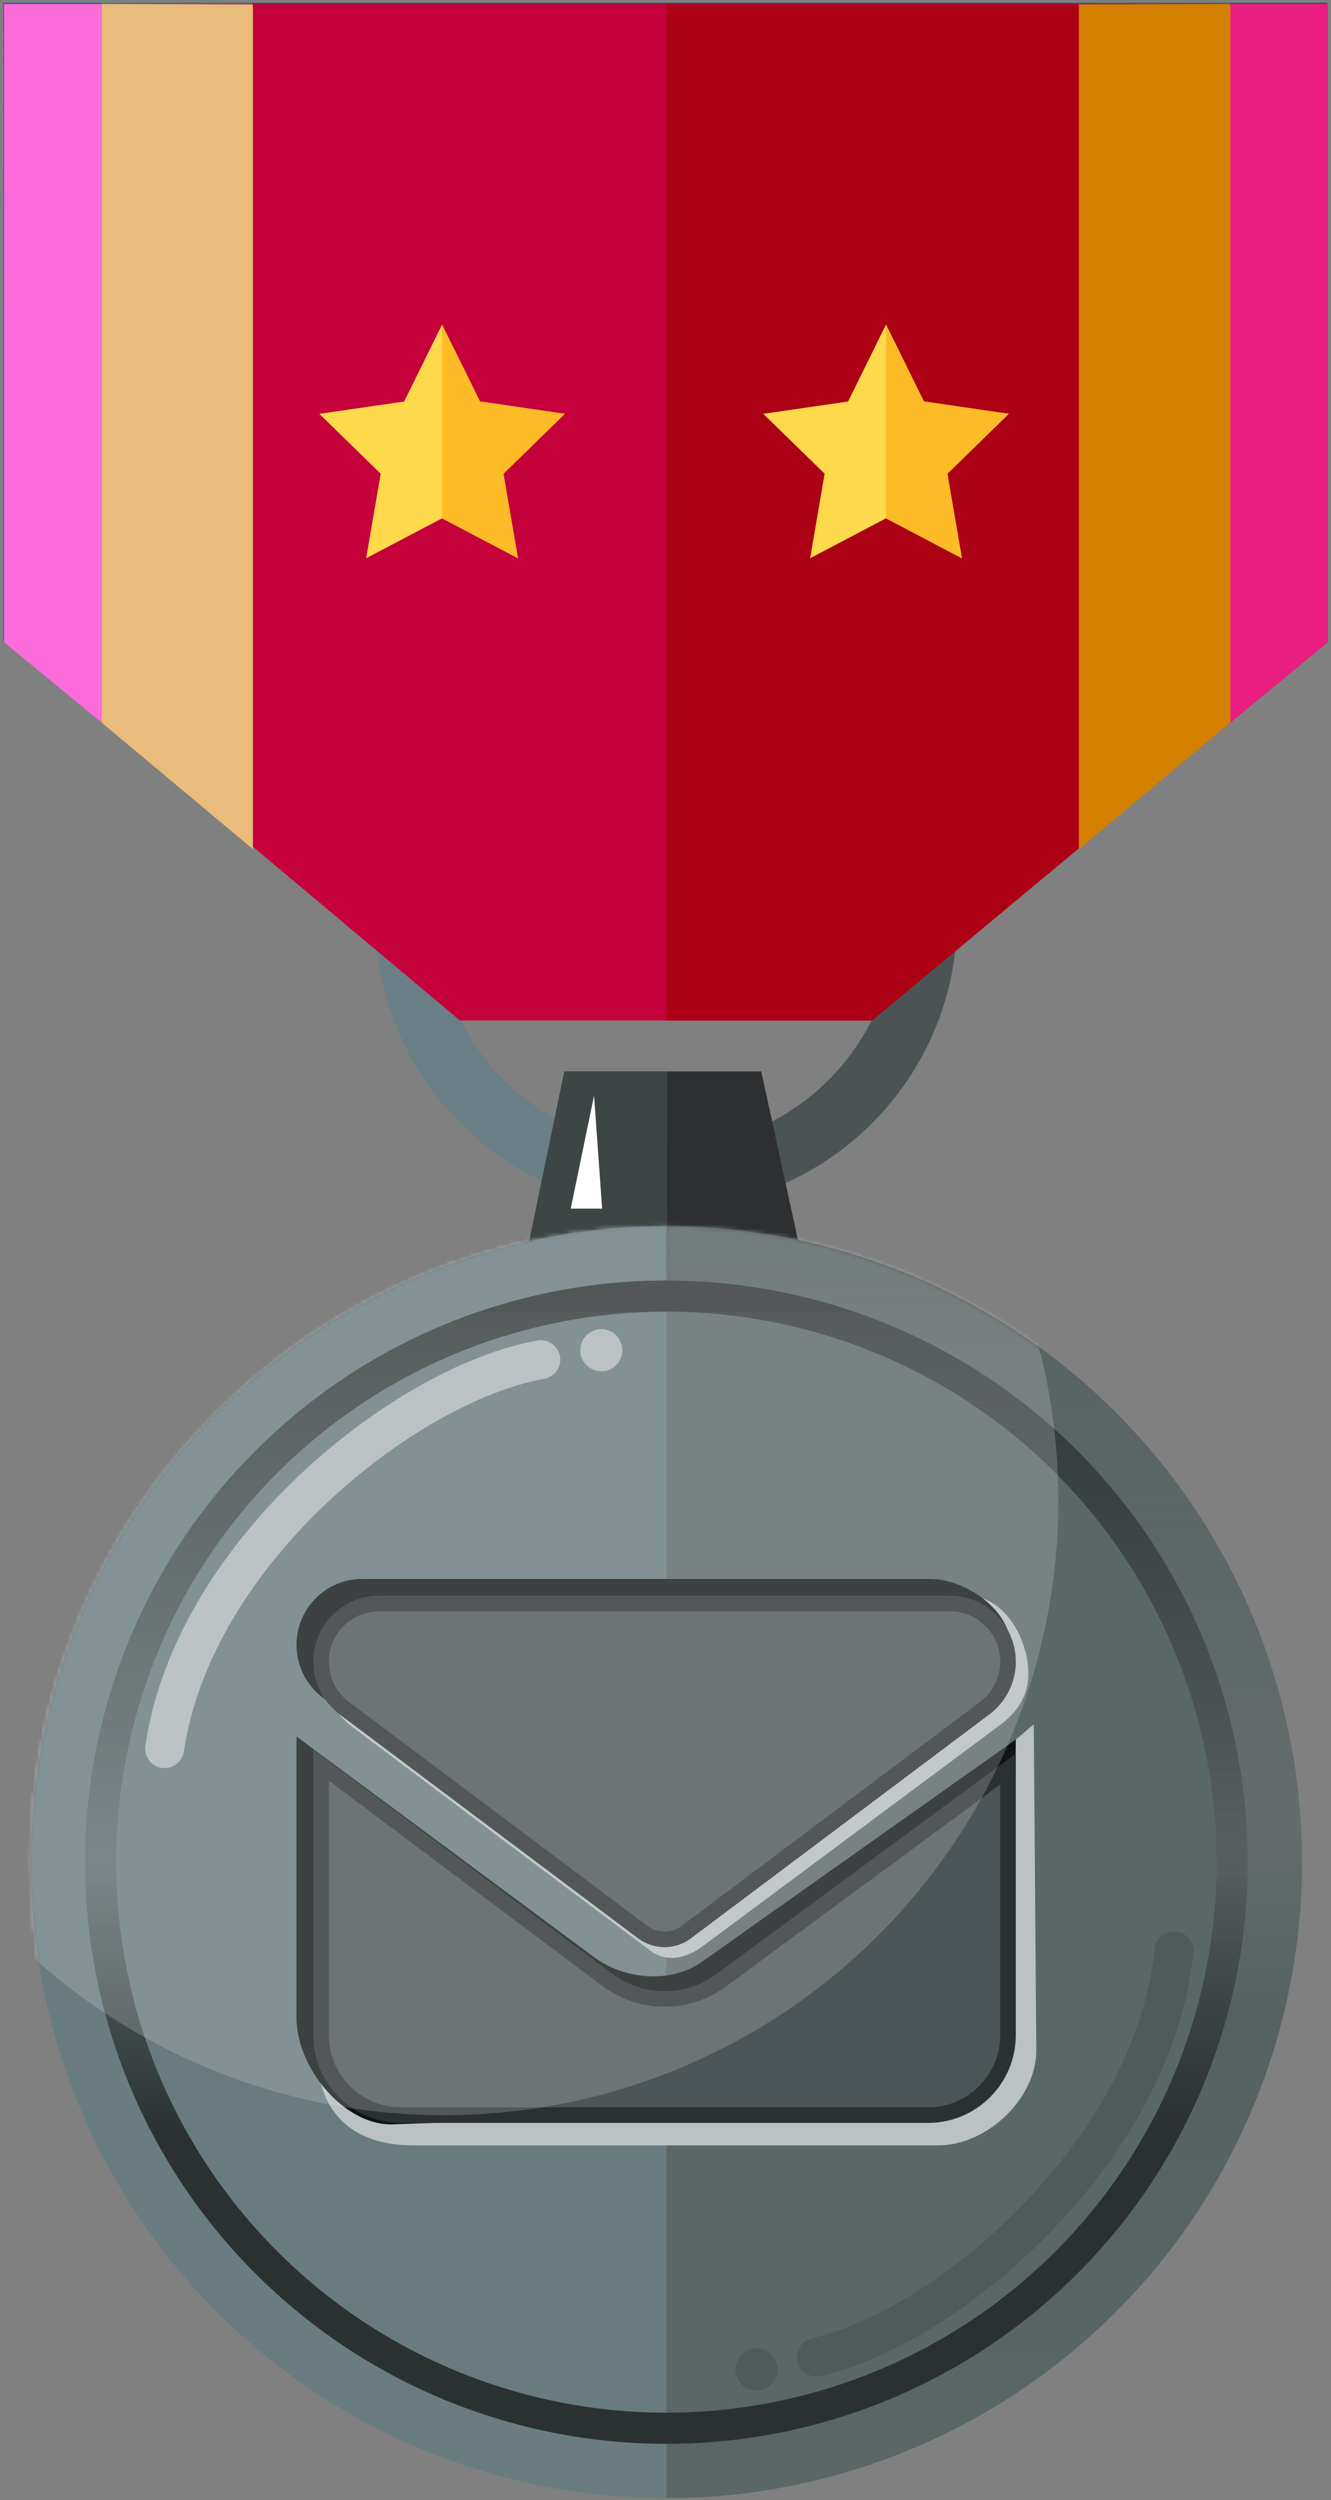 <svg width="342" height="642" viewBox="0 0 342 642" fill="none" xmlns="http://www.w3.org/2000/svg">
<rect x="0" y="0" width="342" height="642" fill="#808080" stroke="none"/>
<path d="M245.944 235.608C245.944 276.897 212.473 310.368 171.183 310.368C129.894 310.368 96.422 276.897 96.422 235.608C96.422 194.318 129.894 160.847 171.183 160.847C212.473 160.847 245.944 194.318 245.944 235.608ZM112.159 235.608C112.159 268.206 138.585 294.631 171.183 294.631C203.781 294.631 230.207 268.206 230.207 235.608C230.207 203.01 203.781 176.584 171.183 176.584C138.585 176.584 112.159 203.01 112.159 235.608Z" fill="#6B7F86"/>
<path d="M171.183 310.368C212.473 310.368 245.944 276.897 245.944 235.608C245.944 194.318 212.473 160.847 171.183 160.847V176.584C203.781 176.584 230.207 203.01 230.207 235.608C230.207 268.206 203.781 294.631 171.183 294.631V310.368Z" fill="#4C5355"/>
<path d="M195.596 275.13H171.413V329.024H207.343L195.596 275.13Z" fill="#2D2F30"/>
<path d="M133.526 330.522L144.998 275.131H171.413V330.522H133.526Z" fill="#3D4545"/>
<path d="M340.948 0.735H0.831L0.922 163.558L117.981 261.754H223.041L340.948 164.609V0.735Z" fill="#2B435D"/>
<path d="M223.919 261.735H170.974V1.023H340.629V164.592L223.919 261.735Z" fill="#273849"/>
<path d="M277.009 0.842V217.747L315.951 185.19V0.727L277.009 0.842Z" fill="#386564"/>
<path d="M315.952 185.192V0.735H340.952V164.613L315.952 185.192Z" fill="#2F527E"/>
<path d="M64.774 0.842V217.747L25.831 185.19V0.727L64.774 0.842Z" fill="#398686"/>
<path d="M25.831 185.192V0.735H0.831V164.613L25.831 185.192Z" fill="#2168AF"/>
<path d="M341.154 1.045H1.037L1.128 163.867L118.187 262.064H223.247L341.154 164.918V1.045Z" fill="#C5013B"/>
<path d="M224.125 262.045H171.18V1.333H340.835V164.901L224.125 262.045Z" fill="#AC0114"/>
<path d="M277.215 1.152V218.056L316.157 185.5V1.036L277.215 1.152Z" fill="#D38001"/>
<path d="M316.158 185.501V1.045H341.158V164.923L316.158 185.501Z" fill="#EA1E81"/>
<path d="M64.98 1.152V218.056L26.037 185.5V1.036L64.98 1.152Z" fill="#E9BC7B"/>
<path d="M26.037 185.501V1.045H1.037V164.923L26.037 185.501Z" fill="#FC6BDA"/>
<mask id="mask0_3953_4094" style="mask-type:alpha" maskUnits="userSpaceOnUse" x="7" y="314" width="328" height="328">
<path d="M171.232 641.54C127.914 641.54 86.369 624.332 55.738 593.701C25.107 563.07 7.899 521.526 7.899 478.207C7.899 434.888 25.107 393.344 55.738 362.713C86.369 332.082 127.914 314.874 171.232 314.874L171.232 478.207L171.232 641.54Z" fill="#C38957"/>
<path d="M171.232 641.54C127.914 641.54 86.369 624.332 55.738 593.701C25.107 563.07 7.899 521.526 7.899 478.207C7.899 434.888 25.107 393.344 55.738 362.713C86.369 332.082 127.914 314.874 171.232 314.874L171.232 478.207L171.232 641.54Z" fill="#C38957"/>
<path d="M171.232 314.874C192.681 314.874 213.921 319.099 233.737 327.307C253.553 335.515 271.559 347.546 286.726 362.713C301.893 377.88 313.924 395.886 322.132 415.702C330.34 435.519 334.565 456.758 334.565 478.207C334.565 499.656 330.34 520.895 322.132 540.712C313.924 560.528 301.893 578.534 286.726 593.701C271.559 608.868 253.553 620.899 233.737 629.107C213.92 637.315 192.681 641.54 171.232 641.54L171.232 478.207L171.232 314.874Z" fill="#A26753"/>
<path d="M171.231 619.582C133.736 619.582 97.777 604.687 71.264 578.174C44.751 551.661 29.856 515.702 29.856 478.207C29.856 440.712 44.751 404.753 71.264 378.24C97.777 351.727 133.736 336.832 171.231 336.832V478.207V619.582Z" fill="#C38958"/>
<path d="M171.231 336.832C189.797 336.832 208.181 340.489 225.333 347.594C242.485 354.698 258.071 365.112 271.198 378.24C284.326 391.368 294.74 406.953 301.845 424.105C308.949 441.258 312.606 459.641 312.606 478.207C312.606 496.773 308.949 515.157 301.845 532.309C294.74 549.461 284.326 565.046 271.198 578.174C258.071 591.302 242.485 601.716 225.333 608.821C208.181 615.925 189.797 619.582 171.231 619.582V478.207V336.832Z" fill="#A26753"/>
<path d="M68.436 581.003C95.699 608.266 132.675 623.582 171.231 623.582C190.322 623.582 209.226 619.822 226.864 612.516C244.501 605.21 260.527 594.502 274.027 581.003C287.526 567.503 298.234 551.477 305.54 533.84C312.846 516.202 316.606 497.298 316.606 478.207C316.606 459.116 312.846 440.212 305.54 422.574C298.234 404.937 287.526 388.911 274.027 375.411C260.528 361.912 244.502 351.204 226.864 343.898C209.226 336.592 190.322 332.832 171.231 332.832C132.675 332.832 95.699 348.148 68.436 375.411C41.172 402.674 25.856 439.651 25.856 478.207C25.856 516.763 41.172 553.74 68.436 581.003Z" stroke="#5B382F" stroke-width="8"/>
<path d="M82.81 558.747C107.306 565.259 147.167 565.888 147.477 549.501C147.536 546.376 145.262 543.833 143.081 541.594C131.26 529.454 127.044 509.722 143.564 501.464C152.586 496.953 163.91 498.066 172.367 503.563C189.787 514.886 172.577 532.411 167.038 546.14C166.045 548.601 166.013 551.383 167.128 553.791C173.912 568.439 194.487 558.747 231.429 558.747C232.063 557.834 221.521 524.109 234.322 517.24C236.461 516.092 238.508 515.376 240.625 515.139C258.56 513.132 272.176 534.98 285.865 523.22V523.22C293.196 516.921 292.603 499.969 287.884 491.533C276.585 471.33 252.876 491.645 243.484 493.383C223.905 497.005 233.318 450.79 239.211 430.195C210.274 443.077 161.441 452.666 168.672 424.199C169.226 422.016 170.409 420.034 171.723 418.205C189.316 393.708 181.151 380.235 158.286 377.277C134.165 377.019 127.895 401.577 147.223 423.311" stroke="#E6C5AA" stroke-width="9"/>
<path d="M167.692 419.609C188.544 392.976 180.384 378.391 155.926 375.277C133.165 375.038 125.807 395.866 139.962 416.305C142.66 420.201 145.277 424.716 143.949 429.265C138.474 448.024 100.671 441.903 78.037 437.658C77.288 478.075 78.037 507.753 78.037 559.537C103.342 566.155 144.537 566.789 144.772 550.097C144.816 546.956 142.514 544.413 140.299 542.185C127.899 529.712 123.547 509.273 141.38 501.065C150.4 496.913 161.388 497.994 169.878 503.144C188.81 514.628 170.731 532.651 164.956 546.739C163.934 549.233 163.902 552.062 165.049 554.501C172.049 569.379 193.282 559.537 231.407 559.537" stroke="#36221D" stroke-width="6"/>
<path d="M169.995 418.207C187.507 393.709 179.38 380.236 156.625 377.277C134.693 377.042 127.589 397.518 141.192 417.631C143.811 421.503 146.359 425.963 145.071 430.457C139.781 448.92 103.333 442.893 81.507 438.714C80.785 478.519 81.507 507.747 81.507 558.747C105.89 565.26 145.569 565.888 145.866 549.495C145.923 546.374 143.66 543.832 141.488 541.59C129.756 529.481 125.554 509.821 141.848 501.526C150.879 496.929 162.289 498.052 170.747 503.635C187.91 514.964 170.822 532.453 165.328 546.156C164.345 548.608 164.314 551.375 165.417 553.775C172.161 568.446 192.64 558.747 229.419 558.747C230.049 557.834 219.557 524.109 232.298 517.24C234.393 516.11 236.4 515.399 238.471 515.151C256.387 513.005 270.046 535.027 283.649 523.173C290.882 516.87 290.288 500.021 285.654 491.621C274.428 471.271 250.777 491.643 241.416 493.383C221.931 497.005 231.299 450.79 237.163 430.195C208.362 443.078 159.756 452.668 166.962 424.192C167.514 422.013 168.689 420.035 169.995 418.207Z" fill="url(#paint0_linear_3953_4094)" stroke="#5C382F" stroke-width="4"/>
</mask>
<g mask="url(#mask0_3953_4094)">
<circle cx="114.136" cy="385.332" r="157.863" fill="#D9D9D9" fill-opacity="0.23"/>
</g>
<path d="M171.232 641.539C127.914 641.539 86.369 624.331 55.738 593.7C25.107 563.069 7.899 521.525 7.899 478.206C7.899 434.887 25.107 393.343 55.738 362.712C86.369 332.081 127.914 314.873 171.232 314.873L171.232 478.206L171.232 641.539Z" fill="#697D80"/>
<path d="M171.232 641.539C127.914 641.539 86.369 624.331 55.738 593.7C25.107 563.069 7.899 521.525 7.899 478.206C7.899 434.887 25.107 393.343 55.738 362.712C86.369 332.081 127.914 314.873 171.232 314.873L171.232 478.206L171.232 641.539Z" fill="url(#paint1_linear_3953_4094)"/>
<path d="M171.232 314.873C192.681 314.873 213.921 319.098 233.737 327.306C253.553 335.514 271.559 347.545 286.726 362.712C301.893 377.879 313.924 395.885 322.132 415.701C330.34 435.518 334.565 456.757 334.565 478.206C334.565 499.655 330.34 520.894 322.132 540.711C313.924 560.527 301.893 578.533 286.726 593.7C271.559 608.867 253.553 620.898 233.737 629.106C213.92 637.314 192.681 641.539 171.232 641.539L171.232 478.206L171.232 314.873Z" fill="url(#paint2_linear_3953_4094)"/>
<path d="M171.231 619.581C133.736 619.581 97.777 604.686 71.264 578.173C44.751 551.66 29.856 515.701 29.856 478.206C29.856 440.711 44.751 404.752 71.264 378.239C97.777 351.726 133.736 336.831 171.231 336.831V478.206V619.581Z" fill="#687C7F"/>
<path d="M171.231 336.831C189.797 336.831 208.181 340.488 225.333 347.593C242.485 354.697 258.071 365.111 271.198 378.239C284.326 391.367 294.74 406.952 301.845 424.104C308.949 441.257 312.606 459.64 312.606 478.206C312.606 496.772 308.949 515.156 301.845 532.308C294.74 549.46 284.326 565.045 271.198 578.173C258.071 591.301 242.485 601.715 225.333 608.82C208.181 615.924 189.797 619.581 171.231 619.581V478.206V336.831Z" fill="#5A6767"/>
<path d="M68.436 581.002C95.699 608.265 132.675 623.581 171.231 623.581C190.322 623.581 209.226 619.821 226.864 612.515C244.501 605.209 260.527 594.501 274.027 581.002C287.526 567.502 298.234 551.476 305.54 533.839C312.846 516.201 316.606 497.297 316.606 478.206C316.606 459.115 312.846 440.211 305.54 422.573C298.234 404.936 287.526 388.91 274.027 375.41C260.528 361.911 244.502 351.203 226.864 343.897C209.226 336.591 190.322 332.831 171.231 332.831C132.675 332.831 95.699 348.147 68.436 375.41C41.172 402.674 25.856 439.65 25.856 478.206C25.856 516.762 41.172 553.739 68.436 581.002Z" stroke="url(#paint3_linear_3953_4094)" stroke-width="8"/>
<path d="M100.648 413.006C91.305 413.006 83.725 420.586 83.725 429.93C83.725 435.253 86.228 440.26 90.494 443.468L167.214 501.009C171.234 504.005 176.377 502.917 180.396 499.92L257.242 442.785C261.508 439.577 264.243 435.253 264.243 429.93C264.243 420.586 257.873 409.759 248.53 409.759L100.648 413.006ZM83.725 452.494L81.381 526.565C81.381 539.011 87.277 550.936 106.341 550.936H241.067C253.513 550.936 266.276 539.011 266.276 526.565L265.632 442.785L187.523 510.034C179.484 516.063 168.484 516.063 160.445 510.034L83.725 452.494Z" fill="#BCC2C3"/>
<path d="M93.024 407.476C84.842 407.476 78.186 414.151 78.186 422.399C78.186 427.096 80.383 431.511 84.126 434.342C84.126 434.342 84.127 434.342 84.127 434.343L160.451 491.878C160.452 491.878 160.453 491.879 160.454 491.88C163.741 494.341 168.232 494.341 171.519 491.88C171.52 491.879 171.521 491.878 171.522 491.878L247.846 434.343L93.024 407.476ZM93.024 407.476H238.949C243.07 407.476 247.839 409.297 251.584 412.261C255.344 415.238 257.729 419.079 257.729 422.917C257.729 424.773 256.589 426.738 254.552 428.823M93.024 407.476L254.552 428.823M254.552 428.823C252.786 430.63 250.628 432.251 248.647 433.739M254.552 428.823L248.647 433.739M248.647 433.739C248.377 433.942 248.11 434.143 247.848 434.341L248.647 433.739ZM78.186 518.299V449.906L151.313 504.101C151.315 504.103 151.317 504.104 151.319 504.106C159.893 510.565 173.183 511.708 182.013 505.072L258.97 450.601L258.151 519.436L258.151 519.448V519.46C258.151 524.852 255.026 529.668 250.202 533.219C245.377 536.77 239.087 538.864 233.337 538.864H233.301L233.266 538.865L100.446 543.55C95.051 543.536 89.499 540.274 85.206 535.287C80.914 530.302 78.186 523.935 78.186 518.299Z" fill="#101414" stroke="#101414" stroke-width="4"/>
<path d="M82.494 426.707C82.494 418.468 89.179 411.783 97.418 411.783H244.088C252.327 411.783 259.012 418.468 259.012 426.707C259.012 431.4 256.806 435.815 253.04 438.647L176.327 496.182C176.327 496.183 176.326 496.183 176.326 496.183C173.016 498.65 168.49 498.65 165.18 496.183C165.18 496.183 165.179 496.183 165.179 496.182L88.466 438.647C88.465 438.647 88.465 438.647 88.465 438.646C84.7 435.815 82.494 431.4 82.494 426.707ZM82.494 522.607V453.271L156.014 508.412C164.762 514.972 176.735 514.974 185.485 508.417C185.487 508.415 185.489 508.413 185.492 508.412L259.012 454.281V522.607C259.012 533.948 249.789 543.172 238.447 543.172H103.059C91.718 543.172 82.494 533.948 82.494 522.607Z" fill="#4C5558" stroke="#2B3030" stroke-width="4"/>
<path d="M146.655 310.368L152.643 281.349L154.716 310.368H146.655Z" fill="white"/>
<mask id="mask1_3953_4094" style="mask-type:alpha" maskUnits="userSpaceOnUse" x="7" y="314" width="328" height="328">
<path d="M171.183 641.54C127.864 641.54 86.32 624.332 55.689 593.701C25.058 563.07 7.85 521.526 7.85 478.207C7.85 434.888 25.058 393.344 55.689 362.713C86.32 332.082 127.865 314.874 171.183 314.874L171.183 478.207L171.183 641.54Z" fill="#C38957"/>
<path d="M171.183 641.54C127.864 641.54 86.32 624.332 55.689 593.701C25.058 563.07 7.85 521.526 7.85 478.207C7.85 434.888 25.058 393.344 55.689 362.713C86.32 332.082 127.865 314.874 171.183 314.874L171.183 478.207L171.183 641.54Z" fill="#C38957"/>
<path d="M171.183 314.874C192.632 314.874 213.871 319.099 233.688 327.307C253.504 335.515 271.51 347.546 286.677 362.713C301.844 377.88 313.875 395.886 322.083 415.702C330.291 435.519 334.516 456.758 334.516 478.207C334.516 499.656 330.291 520.895 322.083 540.712C313.875 560.528 301.844 578.534 286.677 593.701C271.51 608.868 253.504 620.899 233.688 629.107C213.871 637.315 192.632 641.54 171.183 641.54L171.183 478.207L171.183 314.874Z" fill="#A26753"/>
<path d="M171.182 619.582C133.687 619.582 97.728 604.687 71.215 578.174C44.702 551.661 29.807 515.702 29.807 478.207C29.807 440.712 44.702 404.753 71.215 378.24C97.728 351.727 133.687 336.832 171.182 336.832V478.207V619.582Z" fill="#C38958"/>
<path d="M171.182 336.832C189.748 336.832 208.132 340.489 225.284 347.594C242.436 354.698 258.021 365.112 271.149 378.24C284.277 391.368 294.691 406.953 301.796 424.105C308.9 441.258 312.557 459.641 312.557 478.207C312.557 496.773 308.9 515.157 301.796 532.309C294.691 549.461 284.277 565.046 271.149 578.174C258.021 591.302 242.436 601.716 225.284 608.821C208.132 615.925 189.748 619.582 171.182 619.582V478.207V336.832Z" fill="#A26753"/>
<path d="M68.386 581.003C95.65 608.266 132.626 623.582 171.182 623.582C190.273 623.582 209.177 619.822 226.815 612.516C244.452 605.21 260.478 594.502 273.978 581.003C287.477 567.503 298.185 551.477 305.491 533.84C312.797 516.202 316.557 497.298 316.557 478.207C316.557 459.116 312.797 440.212 305.491 422.574C298.185 404.937 287.477 388.911 273.978 375.411C260.478 361.912 244.452 351.204 226.815 343.898C209.177 336.592 190.273 332.832 171.182 332.832C132.626 332.832 95.65 348.148 68.386 375.411C41.123 402.674 25.807 439.651 25.807 478.207C25.807 516.763 41.123 553.74 68.386 581.003Z" stroke="#5B382F" stroke-width="8"/>
<path d="M82.76 558.747C107.257 565.259 147.118 565.888 147.428 549.501C147.487 546.376 145.213 543.833 143.032 541.594C131.211 529.454 126.995 509.722 143.515 501.464C152.537 496.953 163.861 498.066 172.318 503.563C189.738 514.886 172.528 532.411 166.989 546.14C165.996 548.601 165.964 551.383 167.079 553.791C173.863 568.439 194.438 558.747 231.38 558.747C232.014 557.834 221.472 524.109 234.273 517.24C236.412 516.092 238.459 515.376 240.576 515.139C258.51 513.132 272.127 534.98 285.816 523.22V523.22C293.147 516.921 292.554 499.969 287.835 491.533C276.536 471.33 252.827 491.645 243.435 493.383C223.856 497.005 233.269 450.79 239.161 430.195C210.225 443.077 161.392 452.666 168.623 424.199C169.177 422.016 170.36 420.034 171.674 418.205C189.267 393.708 181.101 380.235 158.237 377.277C134.116 377.019 127.846 401.577 147.174 423.311" stroke="#E6C5AA" stroke-width="9"/>
<path d="M167.643 419.609C188.495 392.976 180.335 378.391 155.877 375.277C133.116 375.038 125.757 395.866 139.913 416.305C142.611 420.201 145.228 424.716 143.9 429.265C138.425 448.024 100.622 441.903 77.988 437.658C77.239 478.075 77.988 507.753 77.988 559.537C103.293 566.155 144.488 566.789 144.723 550.097C144.767 546.956 142.465 544.413 140.25 542.185C127.85 529.712 123.498 509.273 141.331 501.065C150.351 496.913 161.339 497.994 169.829 503.144C188.761 514.628 170.682 532.651 164.907 546.739C163.885 549.233 163.852 552.062 165 554.501C171.999 569.379 193.232 559.537 231.358 559.537" stroke="#36221D" stroke-width="6"/>
<path d="M169.946 418.207C187.458 393.709 179.331 380.236 156.576 377.277C134.643 377.042 127.54 397.518 141.143 417.631C143.762 421.503 146.31 425.963 145.022 430.457C139.732 448.92 103.284 442.893 81.458 438.714C80.736 478.519 81.458 507.747 81.458 558.747C105.841 565.26 145.519 565.888 145.817 549.495C145.874 546.374 143.611 543.832 141.439 541.59C129.707 529.481 125.505 509.821 141.799 501.526C150.83 496.929 162.24 498.052 170.698 503.635C187.861 514.964 170.773 532.453 165.279 546.156C164.296 548.608 164.265 551.375 165.368 553.775C172.112 568.446 192.591 558.747 229.37 558.747C230 557.834 219.508 524.109 232.249 517.24C234.344 516.11 236.351 515.399 238.422 515.151C256.338 513.005 269.996 535.027 283.6 523.173C290.833 516.87 290.239 500.021 285.605 491.621C274.379 471.271 250.728 491.643 241.367 493.383C221.882 497.005 231.249 450.79 237.114 430.195C208.313 443.078 159.707 452.668 166.913 424.192C167.465 422.013 168.639 420.035 169.946 418.207Z" fill="url(#paint4_linear_3953_4094)" stroke="#5C382F" stroke-width="4"/>
</mask>
<g mask="url(#mask1_3953_4094)">
<circle cx="114.087" cy="385.332" r="157.863" fill="#D9D9D9" fill-opacity="0.23"/>
</g>
<path d="M209.79 605.314C244.097 597.519 296.526 552.049 301.652 501.007" stroke="#505A59" stroke-width="10" stroke-linecap="round"/>
<circle cx="194.373" cy="608.47" r="5.405" transform="rotate(177.309 194.373 608.47)" fill="#505A59"/>
<path d="M138.959 349.166C104.323 355.341 49.818 398.3 42.3 449.045" stroke="#BCC2C3" stroke-width="10" stroke-linecap="round"/>
<circle cx="154.507" cy="346.738" r="5.405" fill="#BCC2C3"/>
<path d="M113.587 83.356L123.334 103.106L145.13 106.273L129.359 121.646L133.082 143.354L113.587 133.105L94.092 143.354L97.816 121.646L82.044 106.273L103.84 103.106L113.587 83.356Z" fill="#FED94C"/>
<path d="M113.587 133.098V83.356L123.326 103.085L145.131 106.275L129.357 121.662L133.088 143.369L113.587 133.098Z" fill="#FCBB27"/>
<path d="M227.657 83.356L237.405 103.106L259.2 106.273L243.429 121.646L247.152 143.354L227.657 133.105L208.163 143.354L211.886 121.646L196.114 106.273L217.91 103.106L227.657 83.356Z" fill="#FED94C"/>
<path d="M227.657 133.099V83.356L237.396 103.085L259.205 106.271L243.431 121.646L247.162 143.384L227.657 133.099Z" fill="#FCBB27"/>
<defs>
<linearGradient id="paint0_linear_3953_4094" x1="185.634" y1="377.275" x2="185.634" y2="563.025" gradientUnits="userSpaceOnUse">
<stop stop-color="#AB784D"/>
<stop offset="1" stop-color="#5B382F"/>
</linearGradient>
<linearGradient id="paint1_linear_3953_4094" x1="171.232" y1="314.873" x2="171.232" y2="641.539" gradientUnits="userSpaceOnUse">
<stop stop-color="#697D80"/>
<stop offset="0.485" stop-color="#697D80" stop-opacity="0.5"/>
<stop offset="0.64" stop-color="#697D80"/>
<stop offset="1" stop-color="#697D80"/>
</linearGradient>
<linearGradient id="paint2_linear_3953_4094" x1="171.232" y1="314.873" x2="171.232" y2="641.539" gradientUnits="userSpaceOnUse">
<stop stop-color="#556161"/>
<stop offset="0.475" stop-color="#556161" stop-opacity="0.65"/>
<stop offset="0.615" stop-color="#566262"/>
<stop offset="1" stop-color="#5A6767"/>
</linearGradient>
<linearGradient id="paint3_linear_3953_4094" x1="171.231" y1="336.831" x2="171.231" y2="619.581" gradientUnits="userSpaceOnUse">
<stop stop-color="#2B3030"/>
<stop offset="0" stop-color="#313737"/>
<stop offset="0.5" stop-color="#2B3030" stop-opacity="0.19"/>
<stop offset="0.75" stop-color="#2B3030"/>
<stop offset="1" stop-color="#2B3030"/>
</linearGradient>
<linearGradient id="paint4_linear_3953_4094" x1="185.585" y1="377.275" x2="185.585" y2="563.025" gradientUnits="userSpaceOnUse">
<stop stop-color="#AB784D"/>
<stop offset="1" stop-color="#5B382F"/>
</linearGradient>
</defs>
</svg>
